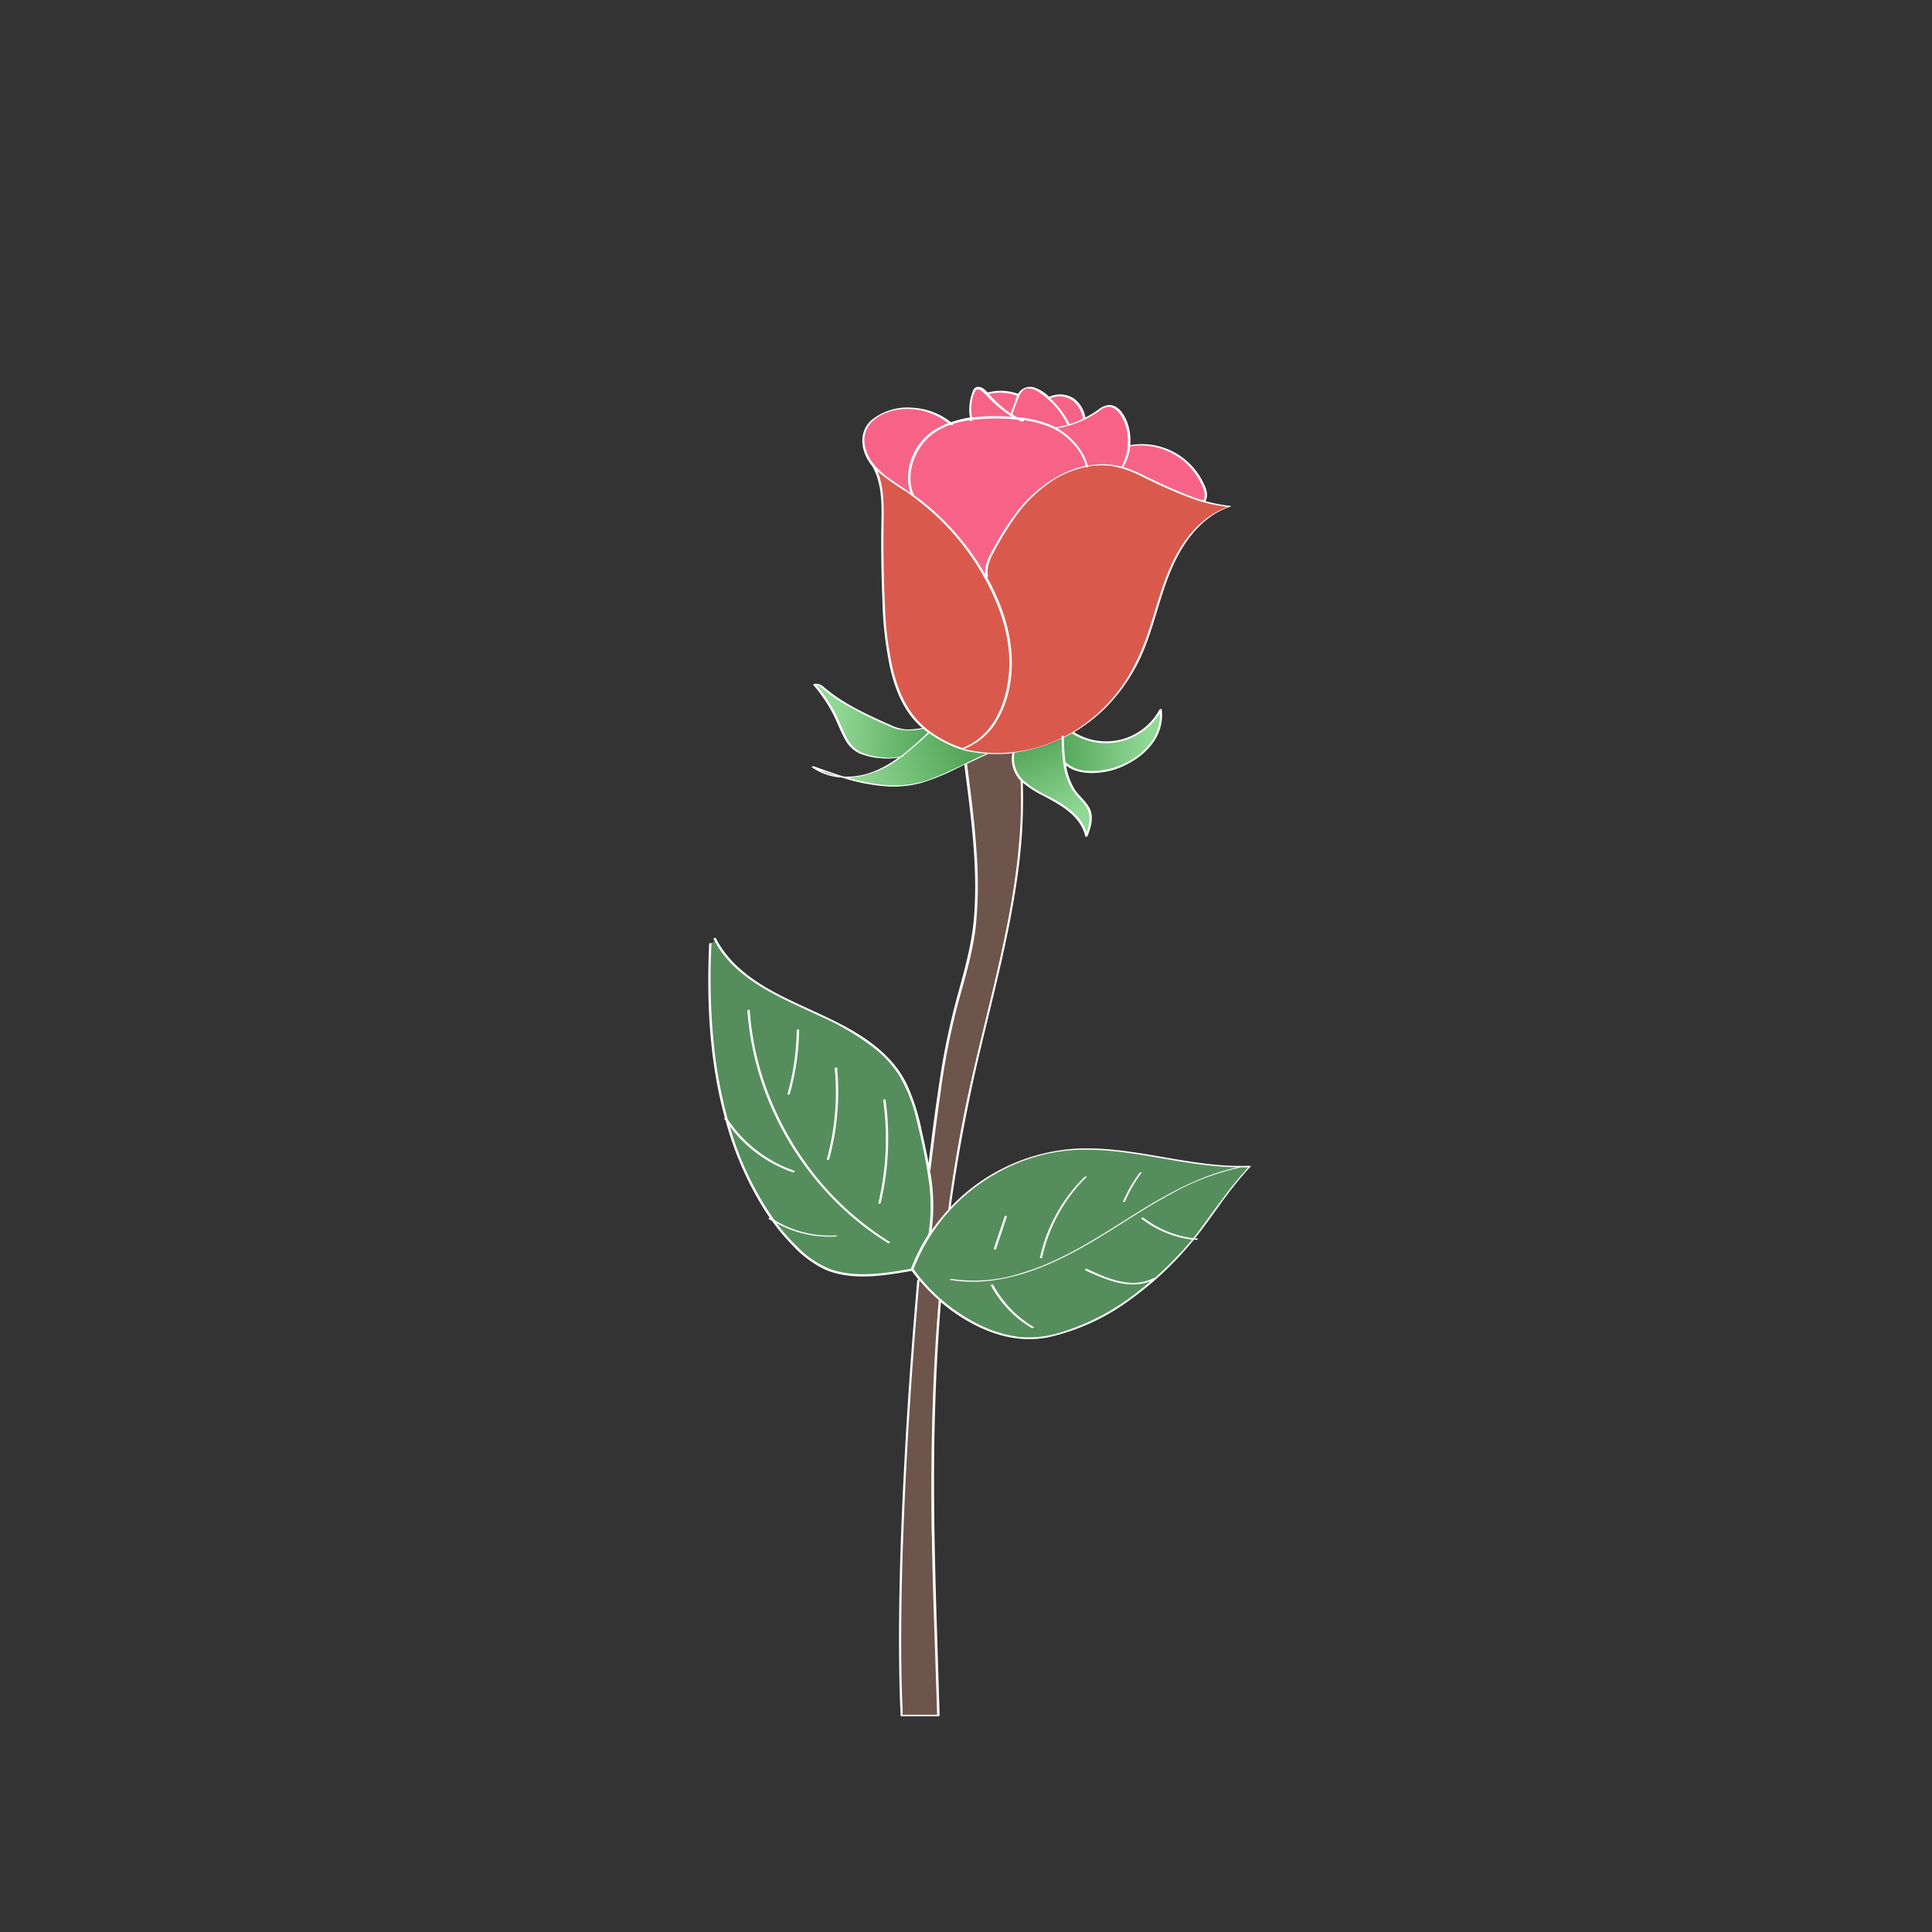 <svg xmlns="http://www.w3.org/2000/svg" xmlns:xlink="http://www.w3.org/1999/xlink" viewBox="0 0 400 400"><rect x="0" y="0" width="400" height="400" fill="#333333" stroke="none"/><defs><style>.cls-1{isolation:isolate;}.cls-2{fill:url(#未命名的渐变_110);}.cls-3{fill:url(#未命名的渐变_110-2);}.cls-4{fill:url(#未命名的渐变_110-3);}.cls-5{fill:url(#未命名的渐变_110-4);}.cls-6{fill:#f76387;}.cls-7{fill:#d95a4d;}.cls-8{fill:#6d554b;}.cls-11,.cls-9{mix-blend-mode:multiply;}.cls-10,.cls-11{fill:#558e5c;}.cls-11{opacity:0.5;}.cls-12{fill:#fff;}</style><linearGradient id="未命名的渐变_110" x1="219.51" y1="153.51" x2="237.8" y2="153.33" gradientUnits="userSpaceOnUse"><stop offset="0" stop-color="#55a65a"/><stop offset="1" stop-color="#91d996"/></linearGradient><linearGradient id="未命名的渐变_110-2" x1="213.9" y1="153.61" x2="221.39" y2="169.29" xlink:href="#未命名的渐变_110"/><linearGradient id="未命名的渐变_110-3" x1="192.34" y1="150.59" x2="172.83" y2="149.03" xlink:href="#未命名的渐变_110"/><linearGradient id="未命名的渐变_110-4" x1="199.2" y1="154.49" x2="176.72" y2="161.28" xlink:href="#未命名的渐变_110"/></defs><title>元素整理</title><g class="cls-1"><g id="图层_7" data-name="图层 7"><path class="cls-2" d="M222.19,151.73a12.86,12.86,0,0,0,18.11-4.79,9.74,9.74,0,0,1-2.44,7.59,16.62,16.62,0,0,1-6.79,4.48c-3,1.15-8.52,1.29-10.66-1.14a41,41,0,0,1-.34-5.07c.3-.17.61-.32.91-.48s.79-.44,1.17-.66Z"/><path class="cls-3" d="M225,173.11a10.09,10.09,0,0,0-4-5.69,54.74,54.74,0,0,0-6.17-3.58,13.67,13.67,0,0,1-3.22-2.33,6.27,6.27,0,0,1-1-1.37,6.37,6.37,0,0,1-.66-4.28v0a31.28,31.28,0,0,0,10.26-3,41,41,0,0,0,.34,5.07,13.19,13.19,0,0,0,2.57,6.6c.93,1.13,2.13,2.11,2.63,3.49C226.19,169.63,225.57,171.46,225,173.11Z"/><path class="cls-4" d="M192.37,151.57a67.24,67.24,0,0,1-5.88,5.11c-2.82.72-8.19,0-10-2-1.42-1.52-2.12-3.55-3-5.43a31.82,31.82,0,0,0-4.88-7.62c.67-.22,1.34.3,1.88.76,3.89,3.31,8.61,5.45,13.25,7.55a13.1,13.1,0,0,0,2.73,1,12.43,12.43,0,0,0,4.81-.27C191.64,151,192,151.3,192.37,151.57Z"/><path class="cls-5" d="M204.49,156c-1.29.56-3,1.37-4.59,2.16s-3,1.44-4.18,2a39.12,39.12,0,0,1-5.13,1.93c-5.28,1.43-10.75.47-16.06-1.16a15.64,15.64,0,0,0,6.24-.93,22.25,22.25,0,0,0,5.72-3.3,67.24,67.24,0,0,0,5.88-5.11,25.08,25.08,0,0,0,6.89,3.5l.18-.07.09.22a28.71,28.71,0,0,0,5,.75Z"/><ellipse class="cls-6" cx="219.64" cy="87.81" rx="5.1" ry="6.12"/><path class="cls-6" d="M211.37,87.19c0,2.21-2.67,2-6,2s-4.67-1.8-4.67-4,1.09-5.86,2.23-4.58C205.49,83.38,211.37,85,211.37,87.19Z"/><path class="cls-6" d="M204.43,81.48a10.34,10.34,0,0,1,6.32.31l.1.06a10.71,10.71,0,0,0-.49,1.22c-.28.82-.76,2-1.05,2.82a30.75,30.75,0,0,1-5-4.32Z"/><path class="cls-6" d="M249.62,101.78a3,3,0,0,1-.31,2.08,66.65,66.65,0,0,1-8.51-3.28c-2.84-1.21-5.5-2.9-8.46-3.77a10.06,10.06,0,0,0,1.4-4.57l.33,0a14.26,14.26,0,0,1,9.53,1.89A14.11,14.11,0,0,1,249.62,101.78Z"/><path class="cls-6" d="M232.16,85.67a11,11,0,0,1,.18,11.14l-.58-.15a15.69,15.69,0,0,0-6.75-.13c-.76-3.2-3.71-6.4-6.7-7.91a16.34,16.34,0,0,0,3-.63,22.27,22.27,0,0,0,3.23-1.26,17.46,17.46,0,0,0,2.59-1.48,4.63,4.63,0,0,1,2.47-1.2A3.41,3.41,0,0,1,232.16,85.67Z"/><path class="cls-6" d="M215.75,81.34A18.7,18.7,0,0,1,221.3,88a16.34,16.34,0,0,1-3,.63,2.29,2.29,0,0,0-.31-.16,22.29,22.29,0,0,0-7.39-1.83h0a11.52,11.52,0,0,1-1.28-.74c.29-.85.77-2,1.05-2.82a10.71,10.71,0,0,1,.49-1.22,3,3,0,0,1,1.23-1.36C213.27,79.91,214.68,80.56,215.75,81.34Z"/><path class="cls-6" d="M187.38,101.43c-2.32-1.55-4.81-3-6.6-5.08s-2.73-5.28-1.44-7.75a7.53,7.53,0,0,1,4.35-3.35,13.77,13.77,0,0,1,13.13,2.46,15.22,15.22,0,0,0-3.23,1.55c-4.21,2.68-6.69,8.75-4.6,13.28h0C188.46,102.16,187.92,101.79,187.38,101.43Z"/><path class="cls-6" d="M196.82,87.71a19.8,19.8,0,0,1,4.2-1,38.25,38.25,0,0,1,7-.25c.86,0,1.71.1,2.56.18h0A22.29,22.29,0,0,1,218,88.46a2.29,2.29,0,0,1,.31.16c3,1.51,5.94,4.71,6.7,7.91a21.39,21.39,0,0,0-9.14,4.26c-4.45,3.52-7.61,8.4-10.3,13.41-.85,1.6-1.69,3.42-1.27,5.2l-.25.13a52.1,52.1,0,0,0-15.06-17h0c-2.09-4.53.39-10.6,4.6-13.28A15.22,15.22,0,0,1,196.82,87.71Z"/><path class="cls-7" d="M220.07,152.8a31.28,31.28,0,0,1-10.26,3,30.55,30.55,0,0,1-5.32.15,28.71,28.71,0,0,1-5-.75l-.09-.22c5.9-2.33,8.59-7.83,9.55-14.14s-.76-12.89-3.56-18.69q-.65-1.35-1.38-2.64l.25-.13c-.42-1.78.42-3.6,1.27-5.2,2.69-5,5.85-9.89,10.3-13.41A21.39,21.39,0,0,1,225,96.53a15.69,15.69,0,0,1,6.75.13l.58.15c3,.87,5.62,2.56,8.46,3.77a66.65,66.65,0,0,0,8.51,3.28,30.58,30.58,0,0,0,5.34,1c-6.05,1.92-10.14,7.64-12.55,13.53s-3.58,12.24-6.27,18a35.16,35.16,0,0,1-13.68,15.26c-.38.22-.77.45-1.17.66S220.37,152.63,220.07,152.8Z"/><path class="cls-7" d="M191.29,150.71a18.34,18.34,0,0,1-5.15-7.33c-2.4-6-2.93-12.67-3.21-19.18-.23-5.74-.3-11.48-.18-17.21.05-3.4-.23-7.73-2-10.64,1.79,2.13,4.28,3.53,6.6,5.08.54.36,1.08.73,1.61,1.12a52.1,52.1,0,0,1,15.06,17q.73,1.29,1.38,2.64c2.8,5.8,4.52,12.33,3.56,18.69s-3.65,11.81-9.55,14.14l-.18.07a25.08,25.08,0,0,1-6.89-3.5C192,151.3,191.64,151,191.29,150.71Z"/><path class="cls-8" d="M199.9,158.18c1.64-.79,3.3-1.6,4.59-2.16V156a30.55,30.55,0,0,0,5.32-.15v0a6.37,6.37,0,0,0,.66,4.28,6.27,6.27,0,0,0,1,1.37c1,22.1-6.53,44.47-11.1,66.13Q198,239,196.53,250.39l0,0a40.27,40.27,0,0,0-4,5.16,38.45,38.45,0,0,0-.27-13.34l.11,0c.6-5.1,1.19-9.81,1.8-14,.84-5.85,1.7-11.7,3.12-17.44,1.25-5.08,2.93-10,3.91-15.2,2.16-11.5.24-25.69-1.26-37.3Z"/><path class="cls-8" d="M193.61,335.32l.62,19.82h-7.59c-1.14-22.2.68-59,3.45-90.2l.23-.2a38.88,38.88,0,0,0,4.21,4.32C192.74,291.06,192.79,313.25,193.61,335.32Z"/><g class="cls-9"><path class="cls-8" d="M211.51,161.51a6.27,6.27,0,0,1-1-1.37,6.37,6.37,0,0,1-.66-4.28v0a30.21,30.21,0,0,1-3.56.18c3.38,12.13.66,25-1.51,37.18-2.69,15.08-6.67,28.78-9.57,43.82-.76,3.93-2.11,16.77-2.17,17.88.84-1.14,2.61-3.43,3.57-4.46l0,0Q198,239,200.41,227.64C205,206,212.52,183.61,211.51,161.51Z"/><path class="cls-8" d="M192.26,266.33c-.27,1.45-1,13.92-1.1,17.76s-1.36,38.83-1.41,46.87A197.85,197.85,0,0,0,191,355.14h3.22l-.62-19.82c-.82-22.07-.87-44.26.93-66.26C194.28,268.84,192.51,266.56,192.26,266.33Z"/></g><path class="cls-10" d="M192.26,242.24a38.45,38.45,0,0,1,.27,13.34,37,37,0,0,0-3.67,7.27c-6.62,1.17-14.88,2.36-20.34-1.56s-9.54-9.49-12.63-15.43c-8-15.34-9.68-33.22-8.87-50.48l1.19-.66c7.48,14.19,29.89,14.36,38.38,28.11,2.28,3.7,3.29,8,4.25,12.29C191.36,237.45,191.87,239.84,192.26,242.24Z"/><path class="cls-11" d="M192.26,242.24c-.39-2.4-.9-4.79-1.42-7.12-.29-1.25-.58-2.5-.9-3.75a46.21,46.21,0,0,1-.23,9.55A33,33,0,0,1,188,248a25.66,25.66,0,0,1-3.19,6.34,9.21,9.21,0,0,1-5.43,3.72,13.93,13.93,0,0,1-7.78-.92c-4.81-1.86-8.48-5.44-11.55-9.47-5.93-7.77-9.27-17.3-11.1-26.81a104.79,104.79,0,0,1-1.67-25.62l-.27.15c-.81,17.26.89,35.14,8.87,50.48,3.09,5.94,7.19,11.52,12.63,15.43s13.72,2.74,20.34,1.56a37,37,0,0,1,3.67-7.27A38.45,38.45,0,0,0,192.26,242.24Z"/><path class="cls-10" d="M221.31,238.07c12.51-1.1,24.88,4,37.43,3.44-7,7.55-8.76,12.67-16.08,19.9s-16.14,13.44-26.26,15.36c-7.47,1.43-15.67-2.29-21.87-7.71a38.88,38.88,0,0,1-4.21-4.32c-.51-.62-1-1.25-1.46-1.89a37,37,0,0,1,3.67-7.27,40.27,40.27,0,0,1,4-5.16A38.86,38.86,0,0,1,221.31,238.07Z"/><path class="cls-11" d="M253.63,246.45a49.6,49.6,0,0,0-16.19,6.72c-5.69,3.49-10.77,7.85-16.4,11.43-5.45,3.47-11.51,6.32-18.12,5.54A28.3,28.3,0,0,1,191,265.49a37.23,37.23,0,0,0,3.54,3.57c6.19,5.42,14.39,9.14,21.86,7.71,10.12-1.92,18.93-8.13,26.26-15.36,5.67-5.6,8-9.94,12-15.13C254.34,246.34,254,246.38,253.63,246.45Z"/><path class="cls-12" d="M258.94,241.43s-.07-.07-.18-.07c-12.23.52-24-4.23-36.27-3.53a39.2,39.2,0,0,0-25.34,11.73l-.32.34a347.54,347.54,0,0,1,6.67-34.73c2.75-11.43,5.7-22.85,7.26-34.52a110.29,110.29,0,0,0,1-18.61,20.54,20.54,0,0,0,4.15,2.67c3.6,1.92,7.79,4.13,8.79,8.46,0,.22.44,0,.48-.09.67-1.8,1.36-3.86.43-5.71-.78-1.53-2.24-2.58-3.14-4a13.45,13.45,0,0,1-1.73-4.88c2.2,1.81,5.78,1.75,8.39,1.26a16.28,16.28,0,0,0,5.2-2.07,13.78,13.78,0,0,0,4.59-4.2,9.69,9.69,0,0,0,1.61-6.57c0-.22-.4-.08-.47,0a12.56,12.56,0,0,1-17.69,4.68,33.81,33.81,0,0,0,6.27-4.79,37,37,0,0,0,8.57-13.2c2.14-5.53,3.3-11.42,5.8-16.8,2.37-5.13,6.16-10.09,11.72-11.89.13,0,.16-.08.13-.1s0,0-.06-.06a33,33,0,0,1-5.23-1c.81-1.36,0-3-.63-4.2a14.12,14.12,0,0,0-14.84-7.41l-.1,0a10.75,10.75,0,0,0-.89-5.38c-.65-1.37-1.86-3-3.54-2.89a4,4,0,0,0-2.08.87,21,21,0,0,1-2.56,1.59l-.21.1a6.12,6.12,0,0,0-2.34-3.9,5.36,5.36,0,0,0-5-.45.25.25,0,0,0-.13.11,8,8,0,0,0-3-1.92,2.85,2.85,0,0,0-3.42,1.19l0,.09a10.64,10.64,0,0,0-6.34-.29c-.21-.21-.42-.41-.64-.6a1.82,1.82,0,0,0-1.69-.51c-.63.23-.85,1-1,1.6a9.38,9.38,0,0,0-.32,4.67,22,22,0,0,0-3.94,1,14,14,0,0,0-7.93-3A11.87,11.87,0,0,0,180.4,87c-2.47,2.23-2.28,5.7-.63,8.37a11.1,11.1,0,0,0,.79,1.11h0c2.18,3.74,2,8.38,1.91,12.55q-.1,7.66.23,15.33a75.09,75.09,0,0,0,1.58,13.87c.9,3.88,2.29,7.74,4.94,10.78a17.25,17.25,0,0,0,1.72,1.7,14.15,14.15,0,0,1-3.37.31,9.53,9.53,0,0,1-3.21-.92c-1.94-.86-3.88-1.74-5.77-2.7a45.1,45.1,0,0,1-5.62-3.29c-.83-.58-1.61-1.22-2.4-1.86a2.23,2.23,0,0,0-2-.64s-.27.09-.2.18a31.81,31.81,0,0,1,3.83,5.52c1,1.84,1.68,3.84,2.7,5.67a6.54,6.54,0,0,0,3.05,3,13.73,13.73,0,0,0,4.42,1,13.39,13.39,0,0,0,3.63-.12c-3.36,2.43-7.11,4.16-11.37,3.9-2.07-.64-4.12-1.37-6.16-2.12-.08,0-.53.11-.42.19a12,12,0,0,0,6.25,2.15,38.73,38.73,0,0,0,9.34,1.83,22.14,22.14,0,0,0,7.42-.81,46.42,46.42,0,0,0,6.59-2.68l2-1c1.35,10.47,2.85,21.11,2,31.69-.46,5.59-2,10.94-3.47,16.32a147.86,147.86,0,0,0-3.59,17.07q-1.32,8.7-2.33,17.44c-.4-2.18-.89-4.35-1.37-6.49a44.45,44.45,0,0,0-3.05-9.7,21.83,21.83,0,0,0-4.3-6c-6.73-6.69-16.34-9.27-24.4-13.89-4.47-2.56-8.57-5.86-10.93-10.53-.07-.13-.53,0-.49.13,4.28,8.47,13.73,12.1,21.81,15.91a53.47,53.47,0,0,1,12,7.15,23.2,23.2,0,0,1,4.58,5.16,31.15,31.15,0,0,1,3.65,9.31c.95,3.8,1.81,7.66,2.38,11.54a37.07,37.07,0,0,1,.08,12.12,37.93,37.93,0,0,0-3.62,7.13c-5.27.93-11,1.88-16.25.24a18.78,18.78,0,0,1-7.17-4.69,40,40,0,0,1-4.41-5A22.52,22.52,0,0,0,173,256c.14,0,.52-.24.2-.22a22.08,22.08,0,0,1-12.86-3.18c-.22-.3-.45-.61-.66-.92a64.89,64.89,0,0,1-8.6-18.5,27.66,27.66,0,0,0,13.07,9.54c.23.08.57-.24.28-.34a27.32,27.32,0,0,1-13.75-10.61,96.06,96.06,0,0,1-2.83-14.95,138.13,138.13,0,0,1-.54-21.43c0-.23-.48-.15-.49.05-.55,12,.06,24.29,3.25,36-.09.06-.15.14-.09.24s.18.23.26.35c.14.52.29,1.05.44,1.57a68,68,0,0,0,7.63,16.94c.35.54.72,1.08,1.08,1.61-.16,0-.36.14-.3.18.25.17.51.31.77.47a42.74,42.74,0,0,0,4.1,4.9,22.64,22.64,0,0,0,6.81,5.13c5.6,2.41,12.18,1.31,18,.29.44.61.91,1.2,1.39,1.79-.12,0-.24.07-.25.14q-1.67,18.9-2.68,37.85c-.63,11.91-1.08,23.83-1.1,35.76,0,5.54.06,11.09.34,16.62,0,.05.11.05.14.05h7.59c.1,0,.35-.05.34-.18l-.57-18.25c-.42-13.39-.75-26.77-.49-40.17.18-9,.6-18.1,1.33-27.13a36.75,36.75,0,0,0,6.68,4.54c4.81,2.54,10.23,3.83,15.62,2.71a44.79,44.79,0,0,0,16.28-7.32A68.7,68.7,0,0,0,246.9,257c.1-.11.19-.23.28-.34s.33.05.5.06.51-.26.18-.29l-.45-.05c1.78-2.21,3.41-4.53,5.07-6.84a83.52,83.52,0,0,1,6.48-8.07S259,241.44,258.94,241.43Zm-34.07-74.38c1.09,1.66.72,3.53.12,5.28-1.16-3.54-4.56-5.67-7.71-7.35a24.3,24.3,0,0,1-5.25-3.27,6.4,6.4,0,0,1-2-5.87,32.17,32.17,0,0,0,9.77-2.89,43.46,43.46,0,0,0,.33,5h0a15,15,0,0,0,1.54,5C222.53,164.5,223.91,165.58,224.87,167.05ZM222,151.88a13.15,13.15,0,0,0,18.12-4.23c.48,7.44-8.29,12.52-15,11.93a6.84,6.84,0,0,1-4.53-1.81,43.21,43.21,0,0,1-.32-5.05c.55-.28,1.11-.58,1.65-.89Zm12-59.49a14,14,0,0,1,11,3,14.18,14.18,0,0,1,3.35,4.08c.64,1.18,1.49,2.81.81,4.14l-.71-.2c-1.89-.6-3.72-1.37-5.55-2.15-2.12-.91-4.18-1.9-6.26-2.91a26.48,26.48,0,0,0-4.07-1.65A10.5,10.5,0,0,0,234,92.39Zm-6.56-7.23c1-.74,2.08-1.35,3.27-.57a5.34,5.34,0,0,1,1.74,2.06,10,10,0,0,1,1.07,4.69,10.66,10.66,0,0,1-1.34,5.3,12.35,12.35,0,0,0-1.49-.33,16.32,16.32,0,0,0-5.49.1c-.79-3.27-3.65-6.23-6.33-7.76a19.6,19.6,0,0,0,5.62-1.75.35.35,0,0,0,.2-.1A19.77,19.77,0,0,0,227.47,85.16Zm-9.89-2.74a4.7,4.7,0,0,1,4.67.62,6.06,6.06,0,0,1,2,3.67,21.72,21.72,0,0,1-2.78,1.1,17.55,17.55,0,0,0-3-4.33q-.48-.53-1-1A.23.23,0,0,0,217.58,82.42Zm-4.72-2a4,4,0,0,1,2.35.82A17.07,17.07,0,0,1,221,87.94a17.53,17.53,0,0,1-2.45.52l-.45-.23a22.68,22.68,0,0,0-7.5-1.85c-.35-.18-.7-.38-1-.59.42-1.21.86-2.45,1.36-3.63C211.29,81.33,211.85,80.46,212.86,80.39Zm-2.27,1.55A16.71,16.71,0,0,0,210,83.6c-.24.65-.5,1.3-.74,2a18.55,18.55,0,0,1-1.8-1.37c-.61-.53-1.2-1.09-1.78-1.66-.32-.31-.62-.63-.93-1A10.12,10.12,0,0,1,210.59,81.94Zm-9.13.12a6.25,6.25,0,0,1,.41-1c.33-.68.87-.51,1.37-.15a13.87,13.87,0,0,1,1.52,1.45A27.68,27.68,0,0,0,209.05,86l0,.07c0,.07.1.08.23.06l.29.18-1.49-.09a39.76,39.76,0,0,0-6.82.21A9,9,0,0,1,201.46,82.06ZM200.82,87a.2.2,0,0,1,0,.07c.06.24.54.11.48-.13h0A38.62,38.62,0,0,1,208,86.7c.85,0,1.74.1,2.65.19a8.93,8.93,0,0,0,.9.37A.31.31,0,0,0,212,87a20.76,20.76,0,0,1,5.93,1.65c2.78,1.29,6,4.38,6.85,7.8a21,21,0,0,0-5.47,2A28.1,28.1,0,0,0,210,106.7a53.74,53.74,0,0,0-3.77,5.87c-1.07,1.91-2.47,4.08-2.25,6.35a52.73,52.73,0,0,0-10.77-13.25,46.36,46.36,0,0,0-4-3.16s0-.05,0-.08c-1.91-4.15.2-10.2,4.51-13a15.57,15.57,0,0,1,3.07-1.5l.09.08c.12.1.57-.08.45-.19l-.07-.06A21.15,21.15,0,0,1,200.82,87ZM179,91.79c-.48-4.35,3.67-6.63,7.43-7.05a13.59,13.59,0,0,1,9.88,2.88,16.43,16.43,0,0,0-2.88,1.43c-4.81,3.07-6.35,9-4.93,13-1.17-.82-2.35-1.61-3.55-2.41C182.19,97.74,179.42,95.33,179,91.79Zm11.15,57.54c-2.79-2.94-4.27-6.71-5.25-10.59a70.69,70.69,0,0,1-1.71-14q-.35-7.59-.26-15.17c0-3.94.3-8.26-1.26-12a49.16,49.16,0,0,0,6.06,4.29c.35.24.68.5,1,.75a.24.24,0,0,0,.15.11,52.44,52.44,0,0,1,13.15,13.91c4,6.28,7.15,13.74,6.93,21.32-.18,5.94-2.31,12.72-7.68,15.93a13.66,13.66,0,0,1-2,1,24.27,24.27,0,0,1-7.74-4.21c.07-.07.08-.15-.12-.11h0A17.27,17.27,0,0,1,190.17,149.33Zm-7.47,7.46a13.5,13.5,0,0,1-4.34-1,6.8,6.8,0,0,1-3.2-3.4c-.9-1.74-1.56-3.59-2.51-5.31a32.58,32.58,0,0,0-3.66-5.29,3.15,3.15,0,0,1,1.37.84c.41.35.84.69,1.28,1,.81.61,1.65,1.18,2.51,1.71a83.64,83.64,0,0,0,11.06,5.45,11.18,11.18,0,0,0,5.91.06c.32.28.65.53,1,.78a60.53,60.53,0,0,1-5.69,5A11.37,11.37,0,0,1,182.7,156.79ZM170,159.55c1,.35,1.94.68,2.92,1A11.48,11.48,0,0,1,170,159.55Zm22.57,1.79c-5.16,1.91-10.58,1.44-15.81,0-.4-.1-.79-.22-1.18-.33a16.43,16.43,0,0,0,2.53-.25,20.39,20.39,0,0,0,8.55-4.06l.29-.07c.23-.08.23-.21.07-.21l.8-.62c1.58-1.27,3.08-2.64,4.55-4a25.75,25.75,0,0,0,6.78,3.43.34.34,0,0,0,.34-.12,14,14,0,0,0,6.23-4.79,20.27,20.27,0,0,0,3.22-7.71c1.53-7.24-.26-14.54-3.5-21.05-.34-.7-.71-1.39-1.09-2.07.12,0,.23-.1.22-.16-.46-2.19.76-4.25,1.78-6.1a60.93,60.93,0,0,1,3.28-5.36,29.75,29.75,0,0,1,8.65-8.59,20.35,20.35,0,0,1,6.58-2.6.22.22,0,0,0,.24.09.25.25,0,0,0,.16-.17,15.53,15.53,0,0,1,5.18-.07,22.12,22.12,0,0,1,6.2,2.23c1.83.9,3.66,1.78,5.54,2.58a63,63,0,0,0,5.94,2.32c.33.11.67.2,1,.29h0a33.89,33.89,0,0,0,5.11,1c-4.28,1.5-7.57,4.8-9.92,8.61-2.91,4.72-4.29,10.13-5.94,15.37s-3.73,10.23-7.16,14.57a33.6,33.6,0,0,1-10.93,9.07v-.12c0-.22-.49-.13-.49.05s0,.21,0,.31c-.3.14-.59.3-.9.44a30.55,30.55,0,0,1-9.07,2.47h0a29.18,29.18,0,0,1-10.07-.6c-.11,0-.53.15-.4.19a30.25,30.25,0,0,0,4.88.72C200.31,157.75,196.56,159.84,192.54,161.34Zm0,80.94a.14.14,0,0,0,.08-.09q1-8.34,2.17-16.63a150.58,150.58,0,0,1,3.41-17.37c1.47-5.46,3.19-10.86,3.81-16.51a88.36,88.36,0,0,0,.11-15.77c-.4-5.92-1.17-11.8-1.93-17.68,0,0,0,0-.06-.06,1.47-.71,3-1.42,4.44-2.08,0,0,0,0,.06,0a30,30,0,0,0,4.93-.14,6.52,6.52,0,0,0,1.48,5.44c.07.08.16.14.23.22h0c.51,11.65-1.31,23.25-3.76,34.61s-5.58,22.69-7.88,34.14c-1.34,6.66-2.44,13.37-3.34,20.1,0,0,0,0,0,0a38.89,38.89,0,0,0-3.42,4.26A39.61,39.61,0,0,0,192.54,242.28Zm.36,75.54c.14,9.5.51,19,.81,28.47q.14,4.36.28,8.73h-6.77a3,3,0,0,1-.44,0c.07,0,.08-.44.08-.49s0-.3,0-.45c0-.34,0-.67-.05-1-.26-6.1-.29-12.22-.23-18.33.07-7.1.28-14.21.58-21.3q.47-11.56,1.23-23.1.74-11.36,1.71-22.7c.07-.86.15-1.72.23-2.58a38.32,38.32,0,0,0,4,4.08C193,285.34,192.65,301.59,192.9,317.82Zm55.25-62.91c-.37.49-.76,1-1.15,1.45a21.26,21.26,0,0,1-10.29-4.25c-.14-.11-.59.08-.44.19a21.67,21.67,0,0,0,10.5,4.35,69,69,0,0,1-7.73,7.94.29.29,0,0,0-.18,0c-4.57,2.36-9.63.1-13.87-1.89-.19-.09-.55.19-.28.32,4.15,1.95,9,4,13.52,2.23-.93.79-1.87,1.56-2.83,2.3a47.81,47.81,0,0,1-15.83,8.32,21.83,21.83,0,0,1-8.42.94,25.22,25.22,0,0,1-7.87-2.27,36.94,36.94,0,0,1-14.17-11.77,38.77,38.77,0,0,1,18.66-20.65,37.19,37.19,0,0,1,13.51-3.94c6-.53,12.08.41,18,1.42,5.62,1,11.27,2,17,2.07-7.84,1.64-14.86,5.63-21.58,9.83-7.34,4.58-14.62,9.48-23,12A31.73,31.73,0,0,1,197,264.79c-.1,0-.51.16-.4.18,8.35,1.44,16.69-1.18,24.09-4.9,7.62-3.82,14.46-9,22-13a50.72,50.72,0,0,1,13.74-5.26.49.49,0,0,0,.24-.12q.88,0,1.77,0a81.48,81.48,0,0,0-5.58,6.86C251.24,250.65,249.75,252.82,248.15,254.91Z"/><path class="cls-12" d="M155.22,209.14c0-.17-.5-.07-.48.13a61.2,61.2,0,0,0,5.85,21.94,63.51,63.51,0,0,0,13.18,18.32,60.09,60.09,0,0,0,10.07,7.84c.15.09.59-.11.38-.24a61.08,61.08,0,0,1-16.61-15.27,63.5,63.5,0,0,1-10.14-20.19A60,60,0,0,1,155.22,209.14Z"/><path class="cls-12" d="M182.34,249.06a58.12,58.12,0,0,0,1-21.39c0-.16-.51,0-.49.13a57.47,57.47,0,0,1-1,21.31C181.81,249.3,182.3,249.22,182.34,249.06Z"/><path class="cls-12" d="M171.68,240a53.19,53.19,0,0,0,1.64-18.88c0-.21-.51-.1-.49.13A52.69,52.69,0,0,1,171.19,240C171.13,240.22,171.62,240.17,171.68,240Z"/><path class="cls-12" d="M163.53,226.46a51.52,51.52,0,0,0,1.92-13.18c0-.24-.49-.16-.49,0a52.09,52.09,0,0,1-1.91,13.19C163,226.72,163.48,226.66,163.53,226.46Z"/><path class="cls-12" d="M215.76,260.38A33.36,33.36,0,0,1,225,243.65c.11-.1-.35-.06-.44,0a33.39,33.39,0,0,0-9.26,16.78C215.25,260.59,215.73,260.51,215.76,260.38Z"/><path class="cls-12" d="M232.94,248.74a29.81,29.81,0,0,1,3.45-6c.05-.06-.18,0-.19,0a.51.51,0,0,0-.29.13,30.3,30.3,0,0,0-3.45,6C232.43,248.89,232.88,248.86,232.94,248.74Z"/><path class="cls-12" d="M205.64,266c-.07-.12-.53,0-.49.13a22.82,22.82,0,0,0,8.47,8.83c.12.07.53-.13.46-.17A22.64,22.64,0,0,1,205.64,266Z"/><path class="cls-12" d="M206.24,258.55q1.09-3.3,2.2-6.59c.09-.28-.39-.29-.47-.07q-1.09,3.3-2.2,6.59C205.68,258.76,206.17,258.77,206.24,258.55Z"/></g></g></svg>